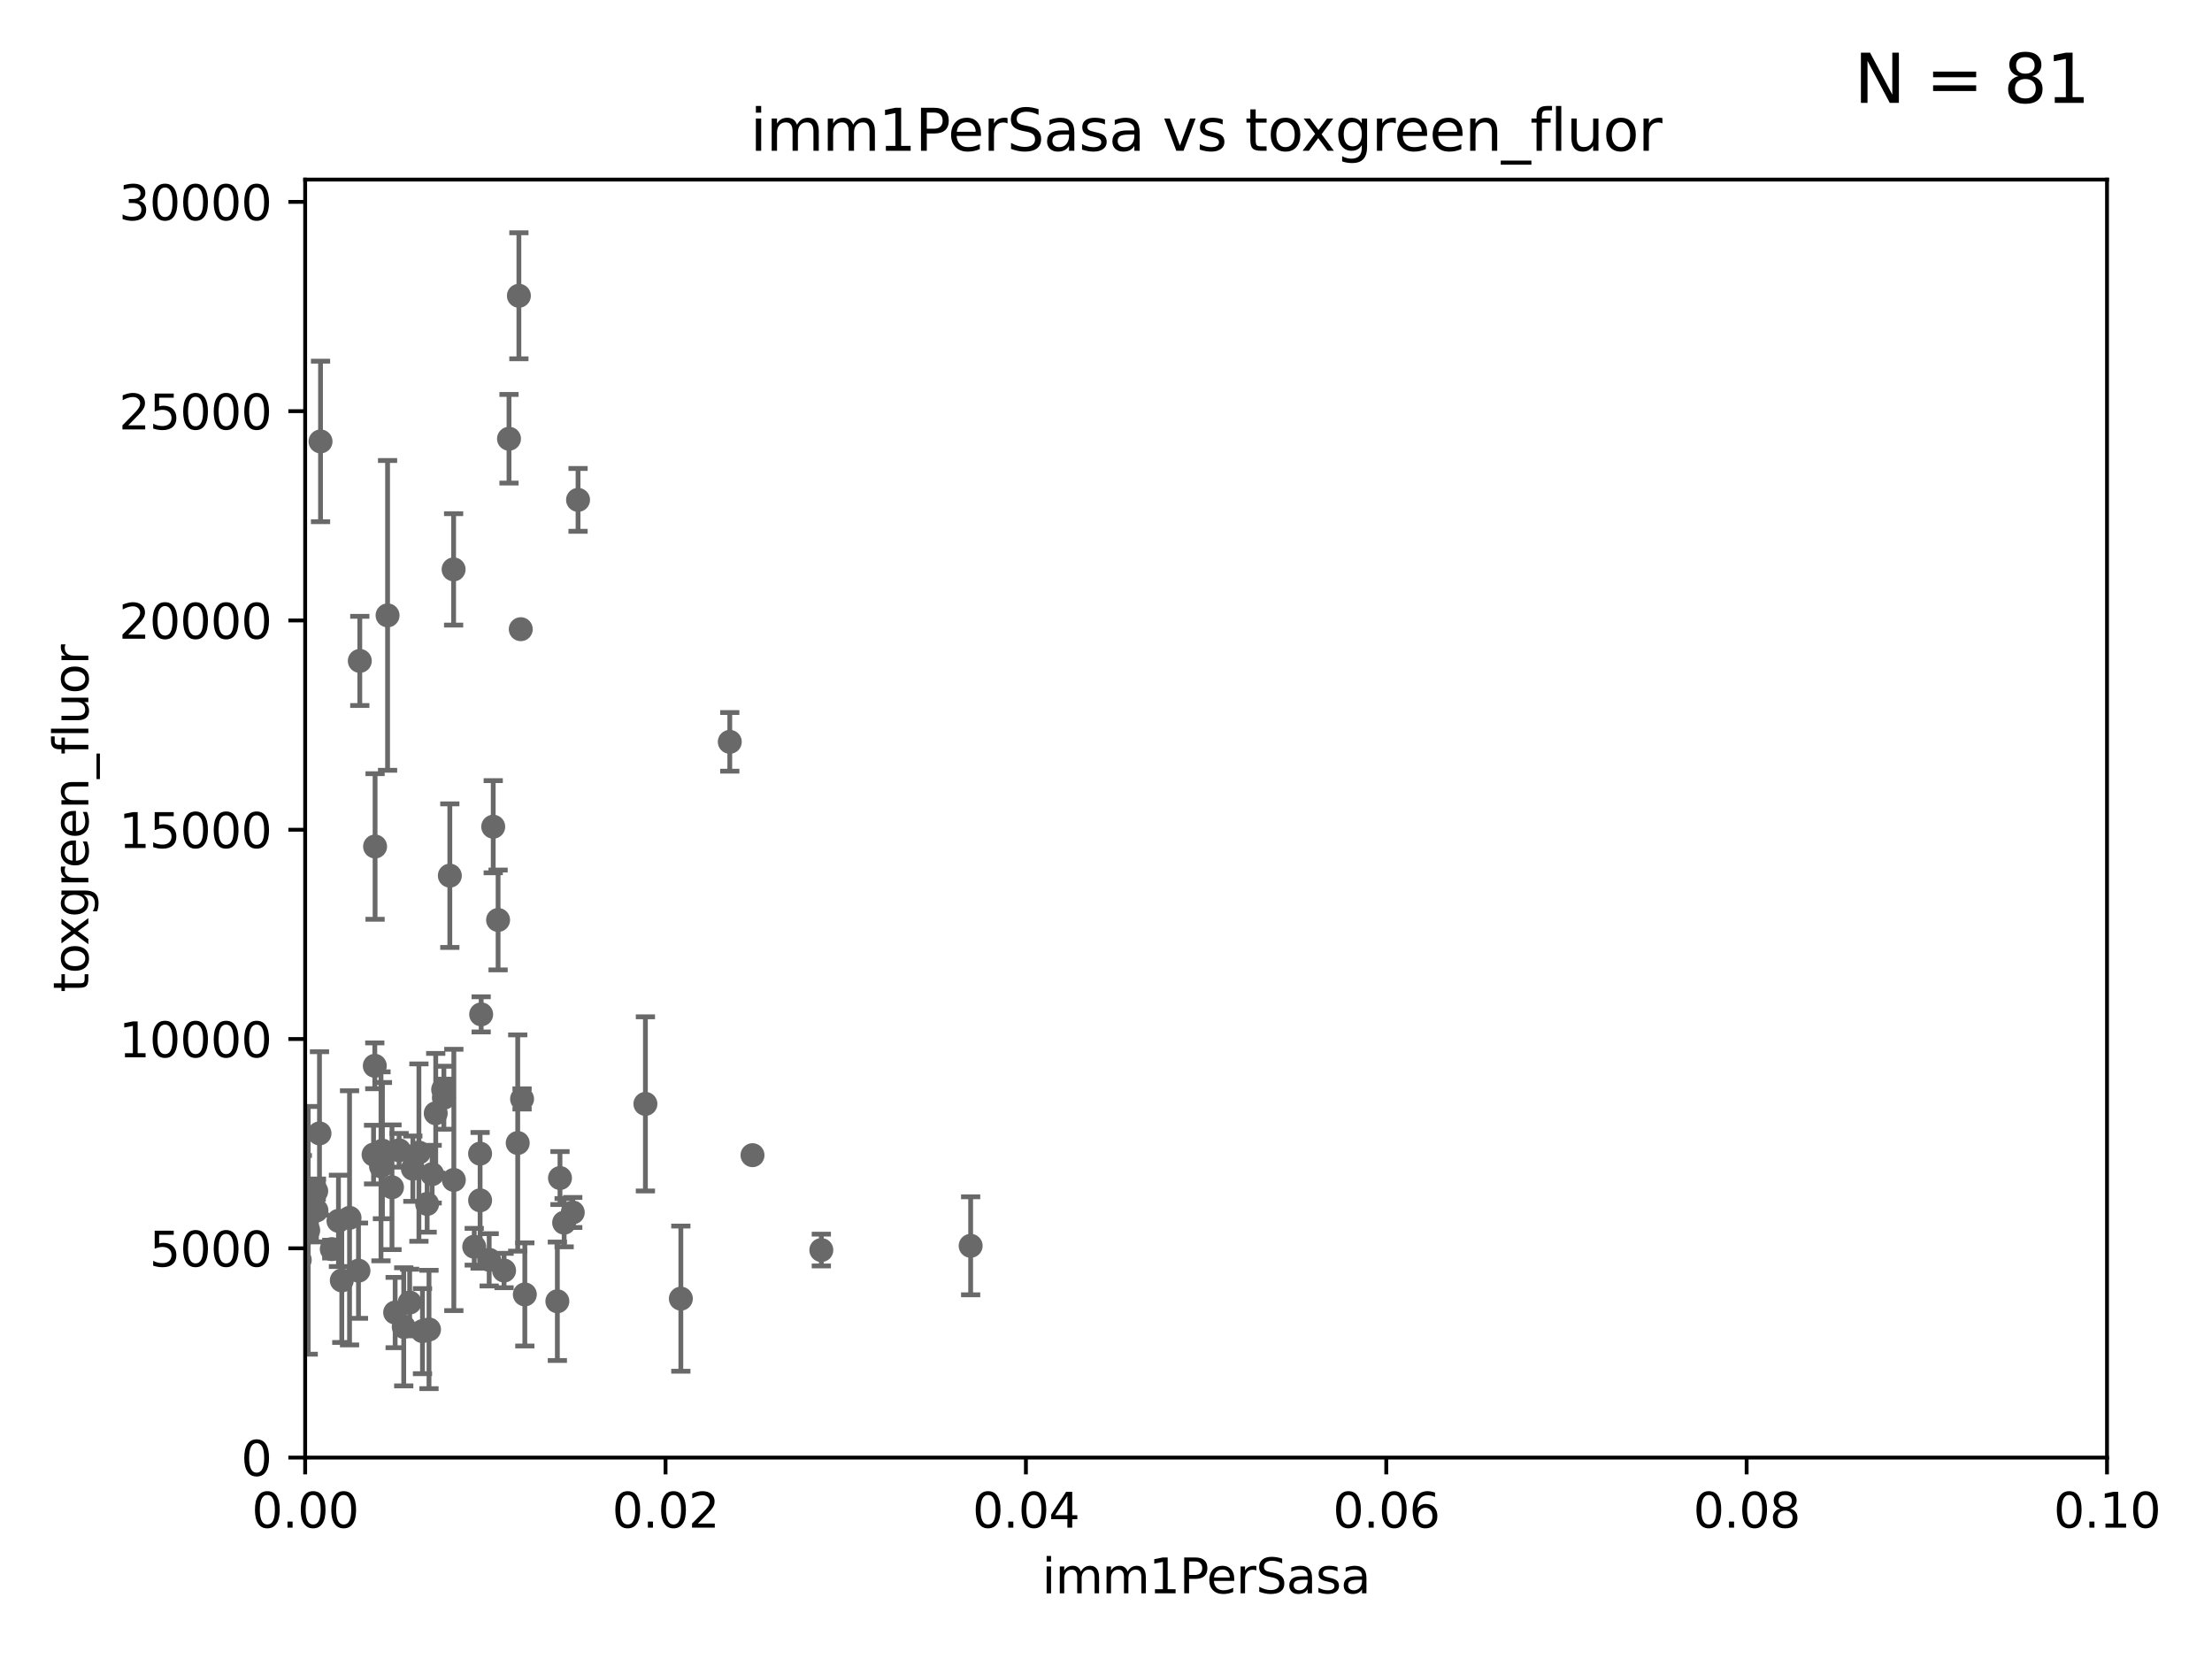 <?xml version="1.0" encoding="utf-8" standalone="no"?>
<!DOCTYPE svg PUBLIC "-//W3C//DTD SVG 1.1//EN"
  "http://www.w3.org/Graphics/SVG/1.1/DTD/svg11.dtd">
<svg xmlns:xlink="http://www.w3.org/1999/xlink" width="460.8pt" height="345.6pt" viewBox="0 0 460.8 345.6" xmlns="http://www.w3.org/2000/svg" version="1.1">
 <defs>
  <style type="text/css">*{stroke-linejoin: round; stroke-linecap: butt}</style>
 </defs>
 <g id="figure_1">
  <g id="patch_1">
   <path d="M 0 345.6 
L 460.8 345.6 
L 460.8 0 
L 0 0 
z
" style="fill: #ffffff"/>
  </g>
  <g id="axes_1">
   <g id="patch_2">
    <path d="M 63.571 303.64 
L 438.93 303.64 
L 438.93 37.411 
L 63.571 37.411 
z
" style="fill: #ffffff"/>
   </g>
   <g id="PathCollection_1">
    <defs>
     <path id="m7f91c6f861" d="M 0 1.118 
C 0.297 1.118 0.581 1 0.791 0.791 
C 1 0.581 1.118 0.297 1.118 0 
C 1.118 -0.297 1 -0.581 0.791 -0.791 
C 0.581 -1 0.297 -1.118 0 -1.118 
C -0.297 -1.118 -0.581 -1 -0.791 -0.791 
C -1 -0.581 -1.118 -0.297 -1.118 0 
C -1.118 0.297 -1 0.581 -0.791 0.791 
C -0.581 1 -0.297 1.118 0 1.118 
z
" style="stroke: #696969"/>
    </defs>
    <g clip-path="url(#p9f675275be)">
     <use xlink:href="#m7f91c6f861" x="-1" y="192.72" style="fill: #696969; stroke: #696969"/>
     <use xlink:href="#m7f91c6f861" x="108.485" y="131.072" style="fill: #696969; stroke: #696969"/>
     <use xlink:href="#m7f91c6f861" x="141.833" y="270.532" style="fill: #696969; stroke: #696969"/>
     <use xlink:href="#m7f91c6f861" x="92.469" y="228.676" style="fill: #696969; stroke: #696969"/>
     <use xlink:href="#m7f91c6f861" x="45.73" y="226.03" style="fill: #696969; stroke: #696969"/>
     <use xlink:href="#m7f91c6f861" x="109.332" y="269.654" style="fill: #696969; stroke: #696969"/>
     <use xlink:href="#m7f91c6f861" x="65.92" y="252.159" style="fill: #696969; stroke: #696969"/>
     <use xlink:href="#m7f91c6f861" x="78.076" y="222.03" style="fill: #696969; stroke: #696969"/>
     <use xlink:href="#m7f91c6f861" x="77.82" y="240.521" style="fill: #696969; stroke: #696969"/>
     <use xlink:href="#m7f91c6f861" x="74.679" y="264.702" style="fill: #696969; stroke: #696969"/>
     <use xlink:href="#m7f91c6f861" x="-1" y="265.398" style="fill: #696969; stroke: #696969"/>
     <use xlink:href="#m7f91c6f861" x="-1" y="265.698" style="fill: #696969; stroke: #696969"/>
     <use xlink:href="#m7f91c6f861" x="71.203" y="266.736" style="fill: #696969; stroke: #696969"/>
     <use xlink:href="#m7f91c6f861" x="-1" y="250.923" style="fill: #696969; stroke: #696969"/>
     <use xlink:href="#m7f91c6f861" x="-1" y="250.137" style="fill: #696969; stroke: #696969"/>
     <use xlink:href="#m7f91c6f861" x="37.725" y="249.733" style="fill: #696969; stroke: #696969"/>
     <use xlink:href="#m7f91c6f861" x="23.828" y="208.501" style="fill: #696969; stroke: #696969"/>
     <use xlink:href="#m7f91c6f861" x="80.738" y="128.196" style="fill: #696969; stroke: #696969"/>
     <use xlink:href="#m7f91c6f861" x="156.761" y="240.644" style="fill: #696969; stroke: #696969"/>
     <use xlink:href="#m7f91c6f861" x="1.664" y="256.275" style="fill: #696969; stroke: #696969"/>
     <use xlink:href="#m7f91c6f861" x="103.761" y="191.647" style="fill: #696969; stroke: #696969"/>
     <use xlink:href="#m7f91c6f861" x="90.772" y="231.912" style="fill: #696969; stroke: #696969"/>
     <use xlink:href="#m7f91c6f861" x="62.439" y="262.456" style="fill: #696969; stroke: #696969"/>
     <use xlink:href="#m7f91c6f861" x="74.952" y="137.682" style="fill: #696969; stroke: #696969"/>
     <use xlink:href="#m7f91c6f861" x="100.015" y="250.052" style="fill: #696969; stroke: #696969"/>
     <use xlink:href="#m7f91c6f861" x="108.095" y="61.614" style="fill: #696969; stroke: #696969"/>
     <use xlink:href="#m7f91c6f861" x="98.792" y="259.716" style="fill: #696969; stroke: #696969"/>
     <use xlink:href="#m7f91c6f861" x="11.634" y="249.972" style="fill: #696969; stroke: #696969"/>
     <use xlink:href="#m7f91c6f861" x="90.023" y="244.6" style="fill: #696969; stroke: #696969"/>
     <use xlink:href="#m7f91c6f861" x="117.522" y="254.705" style="fill: #696969; stroke: #696969"/>
     <use xlink:href="#m7f91c6f861" x="100.01" y="240.325" style="fill: #696969; stroke: #696969"/>
     <use xlink:href="#m7f91c6f861" x="120.418" y="104.133" style="fill: #696969; stroke: #696969"/>
     <use xlink:href="#m7f91c6f861" x="84.106" y="276.4" style="fill: #696969; stroke: #696969"/>
     <use xlink:href="#m7f91c6f861" x="66.556" y="236.109" style="fill: #696969; stroke: #696969"/>
     <use xlink:href="#m7f91c6f861" x="47.193" y="145.041" style="fill: #696969; stroke: #696969"/>
     <use xlink:href="#m7f91c6f861" x="108.757" y="228.926" style="fill: #696969; stroke: #696969"/>
     <use xlink:href="#m7f91c6f861" x="152.027" y="154.539" style="fill: #696969; stroke: #696969"/>
     <use xlink:href="#m7f91c6f861" x="65.875" y="248.131" style="fill: #696969; stroke: #696969"/>
     <use xlink:href="#m7f91c6f861" x="94.542" y="245.803" style="fill: #696969; stroke: #696969"/>
     <use xlink:href="#m7f91c6f861" x="102.747" y="172.218" style="fill: #696969; stroke: #696969"/>
     <use xlink:href="#m7f91c6f861" x="56.142" y="251.464" style="fill: #696969; stroke: #696969"/>
     <use xlink:href="#m7f91c6f861" x="47.36" y="142.898" style="fill: #696969; stroke: #696969"/>
     <use xlink:href="#m7f91c6f861" x="61.826" y="237.081" style="fill: #696969; stroke: #696969"/>
     <use xlink:href="#m7f91c6f861" x="70.507" y="254.328" style="fill: #696969; stroke: #696969"/>
     <use xlink:href="#m7f91c6f861" x="66.773" y="91.959" style="fill: #696969; stroke: #696969"/>
     <use xlink:href="#m7f91c6f861" x="101.907" y="262.442" style="fill: #696969; stroke: #696969"/>
     <use xlink:href="#m7f91c6f861" x="106.035" y="91.401" style="fill: #696969; stroke: #696969"/>
     <use xlink:href="#m7f91c6f861" x="-1" y="203.807" style="fill: #696969; stroke: #696969"/>
     <use xlink:href="#m7f91c6f861" x="-1" y="209.78" style="fill: #696969; stroke: #696969"/>
     <use xlink:href="#m7f91c6f861" x="32.334" y="179.021" style="fill: #696969; stroke: #696969"/>
     <use xlink:href="#m7f91c6f861" x="36.19" y="262.298" style="fill: #696969; stroke: #696969"/>
     <use xlink:href="#m7f91c6f861" x="94.496" y="118.613" style="fill: #696969; stroke: #696969"/>
     <use xlink:href="#m7f91c6f861" x="171.097" y="260.408" style="fill: #696969; stroke: #696969"/>
     <use xlink:href="#m7f91c6f861" x="82.317" y="273.425" style="fill: #696969; stroke: #696969"/>
     <use xlink:href="#m7f91c6f861" x="81.66" y="247.328" style="fill: #696969; stroke: #696969"/>
     <use xlink:href="#m7f91c6f861" x="107.851" y="238.109" style="fill: #696969; stroke: #696969"/>
     <use xlink:href="#m7f91c6f861" x="85.34" y="271.342" style="fill: #696969; stroke: #696969"/>
     <use xlink:href="#m7f91c6f861" x="88.984" y="250.798" style="fill: #696969; stroke: #696969"/>
     <use xlink:href="#m7f91c6f861" x="116.109" y="271.08" style="fill: #696969; stroke: #696969"/>
     <use xlink:href="#m7f91c6f861" x="83.142" y="239.627" style="fill: #696969; stroke: #696969"/>
     <use xlink:href="#m7f91c6f861" x="105.008" y="264.676" style="fill: #696969; stroke: #696969"/>
     <use xlink:href="#m7f91c6f861" x="119.315" y="252.58" style="fill: #696969; stroke: #696969"/>
     <use xlink:href="#m7f91c6f861" x="116.656" y="245.41" style="fill: #696969; stroke: #696969"/>
     <use xlink:href="#m7f91c6f861" x="-1" y="244.847" style="fill: #696969; stroke: #696969"/>
     <use xlink:href="#m7f91c6f861" x="-1" y="245.572" style="fill: #696969; stroke: #696969"/>
     <use xlink:href="#m7f91c6f861" x="202.203" y="259.526" style="fill: #696969; stroke: #696969"/>
     <use xlink:href="#m7f91c6f861" x="-1" y="246.219" style="fill: #696969; stroke: #696969"/>
     <use xlink:href="#m7f91c6f861" x="-1" y="244.213" style="fill: #696969; stroke: #696969"/>
     <use xlink:href="#m7f91c6f861" x="79.367" y="242.966" style="fill: #696969; stroke: #696969"/>
     <use xlink:href="#m7f91c6f861" x="134.45" y="229.961" style="fill: #696969; stroke: #696969"/>
     <use xlink:href="#m7f91c6f861" x="7.627" y="268.638" style="fill: #696969; stroke: #696969"/>
     <use xlink:href="#m7f91c6f861" x="79.669" y="239.696" style="fill: #696969; stroke: #696969"/>
     <use xlink:href="#m7f91c6f861" x="92.316" y="226.973" style="fill: #696969; stroke: #696969"/>
     <use xlink:href="#m7f91c6f861" x="86.003" y="243.461" style="fill: #696969; stroke: #696969"/>
     <use xlink:href="#m7f91c6f861" x="78.136" y="176.343" style="fill: #696969; stroke: #696969"/>
     <use xlink:href="#m7f91c6f861" x="89.369" y="276.953" style="fill: #696969; stroke: #696969"/>
     <use xlink:href="#m7f91c6f861" x="27.76" y="262.547" style="fill: #696969; stroke: #696969"/>
     <use xlink:href="#m7f91c6f861" x="69.116" y="260.213" style="fill: #696969; stroke: #696969"/>
     <use xlink:href="#m7f91c6f861" x="88.01" y="277.301" style="fill: #696969; stroke: #696969"/>
     <use xlink:href="#m7f91c6f861" x="55.434" y="254.099" style="fill: #696969; stroke: #696969"/>
     <use xlink:href="#m7f91c6f861" x="93.707" y="182.415" style="fill: #696969; stroke: #696969"/>
     <use xlink:href="#m7f91c6f861" x="100.236" y="211.31" style="fill: #696969; stroke: #696969"/>
     <use xlink:href="#m7f91c6f861" x="64.206" y="256.301" style="fill: #696969; stroke: #696969"/>
     <use xlink:href="#m7f91c6f861" x="87.269" y="240.105" style="fill: #696969; stroke: #696969"/>
     <use xlink:href="#m7f91c6f861" x="72.817" y="253.699" style="fill: #696969; stroke: #696969"/>
     <use xlink:href="#m7f91c6f861" x="62.98" y="249.694" style="fill: #696969; stroke: #696969"/>
    </g>
   </g>
   <g id="matplotlib.axis_1">
    <g id="xtick_1">
     <g id="line2d_1">
      <defs>
       <path id="m7eb3bc2fd7" d="M 0 0 
L 0 3.5 
" style="stroke: #000000; stroke-width: 0.8"/>
      </defs>
      <g>
       <use xlink:href="#m7eb3bc2fd7" x="63.571" y="303.64" style="stroke: #000000; stroke-width: 0.8"/>
      </g>
     </g>
     <g id="text_1">
      <!-- 0.00 -->
      <g transform="translate(52.438 318.238)scale(0.1 -0.1)">
       <defs>
        <path id="DejaVuSans-30" d="M 2034 4250 
Q 1547 4250 1301 3770 
Q 1056 3291 1056 2328 
Q 1056 1369 1301 889 
Q 1547 409 2034 409 
Q 2525 409 2770 889 
Q 3016 1369 3016 2328 
Q 3016 3291 2770 3770 
Q 2525 4250 2034 4250 
z
M 2034 4750 
Q 2819 4750 3233 4129 
Q 3647 3509 3647 2328 
Q 3647 1150 3233 529 
Q 2819 -91 2034 -91 
Q 1250 -91 836 529 
Q 422 1150 422 2328 
Q 422 3509 836 4129 
Q 1250 4750 2034 4750 
z
" transform="scale(0.016)"/>
        <path id="DejaVuSans-2e" d="M 684 794 
L 1344 794 
L 1344 0 
L 684 0 
L 684 794 
z
" transform="scale(0.016)"/>
       </defs>
       <use xlink:href="#DejaVuSans-30"/>
       <use xlink:href="#DejaVuSans-2e" x="63.623"/>
       <use xlink:href="#DejaVuSans-30" x="95.41"/>
       <use xlink:href="#DejaVuSans-30" x="159.033"/>
      </g>
     </g>
    </g>
    <g id="xtick_2">
     <g id="line2d_2">
      <g>
       <use xlink:href="#m7eb3bc2fd7" x="138.643" y="303.64" style="stroke: #000000; stroke-width: 0.8"/>
      </g>
     </g>
     <g id="text_2">
      <!-- 0.02 -->
      <g transform="translate(127.51 318.238)scale(0.1 -0.1)">
       <defs>
        <path id="DejaVuSans-32" d="M 1228 531 
L 3431 531 
L 3431 0 
L 469 0 
L 469 531 
Q 828 903 1448 1529 
Q 2069 2156 2228 2338 
Q 2531 2678 2651 2914 
Q 2772 3150 2772 3378 
Q 2772 3750 2511 3984 
Q 2250 4219 1831 4219 
Q 1534 4219 1204 4116 
Q 875 4013 500 3803 
L 500 4441 
Q 881 4594 1212 4672 
Q 1544 4750 1819 4750 
Q 2544 4750 2975 4387 
Q 3406 4025 3406 3419 
Q 3406 3131 3298 2873 
Q 3191 2616 2906 2266 
Q 2828 2175 2409 1742 
Q 1991 1309 1228 531 
z
" transform="scale(0.016)"/>
       </defs>
       <use xlink:href="#DejaVuSans-30"/>
       <use xlink:href="#DejaVuSans-2e" x="63.623"/>
       <use xlink:href="#DejaVuSans-30" x="95.41"/>
       <use xlink:href="#DejaVuSans-32" x="159.033"/>
      </g>
     </g>
    </g>
    <g id="xtick_3">
     <g id="line2d_3">
      <g>
       <use xlink:href="#m7eb3bc2fd7" x="213.715" y="303.64" style="stroke: #000000; stroke-width: 0.8"/>
      </g>
     </g>
     <g id="text_3">
      <!-- 0.04 -->
      <g transform="translate(202.582 318.238)scale(0.1 -0.1)">
       <defs>
        <path id="DejaVuSans-34" d="M 2419 4116 
L 825 1625 
L 2419 1625 
L 2419 4116 
z
M 2253 4666 
L 3047 4666 
L 3047 1625 
L 3713 1625 
L 3713 1100 
L 3047 1100 
L 3047 0 
L 2419 0 
L 2419 1100 
L 313 1100 
L 313 1709 
L 2253 4666 
z
" transform="scale(0.016)"/>
       </defs>
       <use xlink:href="#DejaVuSans-30"/>
       <use xlink:href="#DejaVuSans-2e" x="63.623"/>
       <use xlink:href="#DejaVuSans-30" x="95.41"/>
       <use xlink:href="#DejaVuSans-34" x="159.033"/>
      </g>
     </g>
    </g>
    <g id="xtick_4">
     <g id="line2d_4">
      <g>
       <use xlink:href="#m7eb3bc2fd7" x="288.786" y="303.64" style="stroke: #000000; stroke-width: 0.8"/>
      </g>
     </g>
     <g id="text_4">
      <!-- 0.06 -->
      <g transform="translate(277.654 318.238)scale(0.1 -0.1)">
       <defs>
        <path id="DejaVuSans-36" d="M 2113 2584 
Q 1688 2584 1439 2293 
Q 1191 2003 1191 1497 
Q 1191 994 1439 701 
Q 1688 409 2113 409 
Q 2538 409 2786 701 
Q 3034 994 3034 1497 
Q 3034 2003 2786 2293 
Q 2538 2584 2113 2584 
z
M 3366 4563 
L 3366 3988 
Q 3128 4100 2886 4159 
Q 2644 4219 2406 4219 
Q 1781 4219 1451 3797 
Q 1122 3375 1075 2522 
Q 1259 2794 1537 2939 
Q 1816 3084 2150 3084 
Q 2853 3084 3261 2657 
Q 3669 2231 3669 1497 
Q 3669 778 3244 343 
Q 2819 -91 2113 -91 
Q 1303 -91 875 529 
Q 447 1150 447 2328 
Q 447 3434 972 4092 
Q 1497 4750 2381 4750 
Q 2619 4750 2861 4703 
Q 3103 4656 3366 4563 
z
" transform="scale(0.016)"/>
       </defs>
       <use xlink:href="#DejaVuSans-30"/>
       <use xlink:href="#DejaVuSans-2e" x="63.623"/>
       <use xlink:href="#DejaVuSans-30" x="95.41"/>
       <use xlink:href="#DejaVuSans-36" x="159.033"/>
      </g>
     </g>
    </g>
    <g id="xtick_5">
     <g id="line2d_5">
      <g>
       <use xlink:href="#m7eb3bc2fd7" x="363.858" y="303.64" style="stroke: #000000; stroke-width: 0.8"/>
      </g>
     </g>
     <g id="text_5">
      <!-- 0.08 -->
      <g transform="translate(352.725 318.238)scale(0.1 -0.1)">
       <defs>
        <path id="DejaVuSans-38" d="M 2034 2216 
Q 1584 2216 1326 1975 
Q 1069 1734 1069 1313 
Q 1069 891 1326 650 
Q 1584 409 2034 409 
Q 2484 409 2743 651 
Q 3003 894 3003 1313 
Q 3003 1734 2745 1975 
Q 2488 2216 2034 2216 
z
M 1403 2484 
Q 997 2584 770 2862 
Q 544 3141 544 3541 
Q 544 4100 942 4425 
Q 1341 4750 2034 4750 
Q 2731 4750 3128 4425 
Q 3525 4100 3525 3541 
Q 3525 3141 3298 2862 
Q 3072 2584 2669 2484 
Q 3125 2378 3379 2068 
Q 3634 1759 3634 1313 
Q 3634 634 3220 271 
Q 2806 -91 2034 -91 
Q 1263 -91 848 271 
Q 434 634 434 1313 
Q 434 1759 690 2068 
Q 947 2378 1403 2484 
z
M 1172 3481 
Q 1172 3119 1398 2916 
Q 1625 2713 2034 2713 
Q 2441 2713 2670 2916 
Q 2900 3119 2900 3481 
Q 2900 3844 2670 4047 
Q 2441 4250 2034 4250 
Q 1625 4250 1398 4047 
Q 1172 3844 1172 3481 
z
" transform="scale(0.016)"/>
       </defs>
       <use xlink:href="#DejaVuSans-30"/>
       <use xlink:href="#DejaVuSans-2e" x="63.623"/>
       <use xlink:href="#DejaVuSans-30" x="95.41"/>
       <use xlink:href="#DejaVuSans-38" x="159.033"/>
      </g>
     </g>
    </g>
    <g id="xtick_6">
     <g id="line2d_6">
      <g>
       <use xlink:href="#m7eb3bc2fd7" x="438.93" y="303.64" style="stroke: #000000; stroke-width: 0.8"/>
      </g>
     </g>
     <g id="text_6">
      <!-- 0.10 -->
      <g transform="translate(427.797 318.238)scale(0.1 -0.1)">
       <defs>
        <path id="DejaVuSans-31" d="M 794 531 
L 1825 531 
L 1825 4091 
L 703 3866 
L 703 4441 
L 1819 4666 
L 2450 4666 
L 2450 531 
L 3481 531 
L 3481 0 
L 794 0 
L 794 531 
z
" transform="scale(0.016)"/>
       </defs>
       <use xlink:href="#DejaVuSans-30"/>
       <use xlink:href="#DejaVuSans-2e" x="63.623"/>
       <use xlink:href="#DejaVuSans-31" x="95.41"/>
       <use xlink:href="#DejaVuSans-30" x="159.033"/>
      </g>
     </g>
    </g>
    <g id="text_7">
     <!-- imm1PerSasa -->
     <g transform="translate(217.067 331.917)scale(0.1 -0.1)">
      <defs>
       <path id="DejaVuSans-69" d="M 603 3500 
L 1178 3500 
L 1178 0 
L 603 0 
L 603 3500 
z
M 603 4863 
L 1178 4863 
L 1178 4134 
L 603 4134 
L 603 4863 
z
" transform="scale(0.016)"/>
       <path id="DejaVuSans-6d" d="M 3328 2828 
Q 3544 3216 3844 3400 
Q 4144 3584 4550 3584 
Q 5097 3584 5394 3201 
Q 5691 2819 5691 2113 
L 5691 0 
L 5113 0 
L 5113 2094 
Q 5113 2597 4934 2840 
Q 4756 3084 4391 3084 
Q 3944 3084 3684 2787 
Q 3425 2491 3425 1978 
L 3425 0 
L 2847 0 
L 2847 2094 
Q 2847 2600 2669 2842 
Q 2491 3084 2119 3084 
Q 1678 3084 1418 2786 
Q 1159 2488 1159 1978 
L 1159 0 
L 581 0 
L 581 3500 
L 1159 3500 
L 1159 2956 
Q 1356 3278 1631 3431 
Q 1906 3584 2284 3584 
Q 2666 3584 2933 3390 
Q 3200 3197 3328 2828 
z
" transform="scale(0.016)"/>
       <path id="DejaVuSans-50" d="M 1259 4147 
L 1259 2394 
L 2053 2394 
Q 2494 2394 2734 2622 
Q 2975 2850 2975 3272 
Q 2975 3691 2734 3919 
Q 2494 4147 2053 4147 
L 1259 4147 
z
M 628 4666 
L 2053 4666 
Q 2838 4666 3239 4311 
Q 3641 3956 3641 3272 
Q 3641 2581 3239 2228 
Q 2838 1875 2053 1875 
L 1259 1875 
L 1259 0 
L 628 0 
L 628 4666 
z
" transform="scale(0.016)"/>
       <path id="DejaVuSans-65" d="M 3597 1894 
L 3597 1613 
L 953 1613 
Q 991 1019 1311 708 
Q 1631 397 2203 397 
Q 2534 397 2845 478 
Q 3156 559 3463 722 
L 3463 178 
Q 3153 47 2828 -22 
Q 2503 -91 2169 -91 
Q 1331 -91 842 396 
Q 353 884 353 1716 
Q 353 2575 817 3079 
Q 1281 3584 2069 3584 
Q 2775 3584 3186 3129 
Q 3597 2675 3597 1894 
z
M 3022 2063 
Q 3016 2534 2758 2815 
Q 2500 3097 2075 3097 
Q 1594 3097 1305 2825 
Q 1016 2553 972 2059 
L 3022 2063 
z
" transform="scale(0.016)"/>
       <path id="DejaVuSans-72" d="M 2631 2963 
Q 2534 3019 2420 3045 
Q 2306 3072 2169 3072 
Q 1681 3072 1420 2755 
Q 1159 2438 1159 1844 
L 1159 0 
L 581 0 
L 581 3500 
L 1159 3500 
L 1159 2956 
Q 1341 3275 1631 3429 
Q 1922 3584 2338 3584 
Q 2397 3584 2469 3576 
Q 2541 3569 2628 3553 
L 2631 2963 
z
" transform="scale(0.016)"/>
       <path id="DejaVuSans-53" d="M 3425 4513 
L 3425 3897 
Q 3066 4069 2747 4153 
Q 2428 4238 2131 4238 
Q 1616 4238 1336 4038 
Q 1056 3838 1056 3469 
Q 1056 3159 1242 3001 
Q 1428 2844 1947 2747 
L 2328 2669 
Q 3034 2534 3370 2195 
Q 3706 1856 3706 1288 
Q 3706 609 3251 259 
Q 2797 -91 1919 -91 
Q 1588 -91 1214 -16 
Q 841 59 441 206 
L 441 856 
Q 825 641 1194 531 
Q 1563 422 1919 422 
Q 2459 422 2753 634 
Q 3047 847 3047 1241 
Q 3047 1584 2836 1778 
Q 2625 1972 2144 2069 
L 1759 2144 
Q 1053 2284 737 2584 
Q 422 2884 422 3419 
Q 422 4038 858 4394 
Q 1294 4750 2059 4750 
Q 2388 4750 2728 4690 
Q 3069 4631 3425 4513 
z
" transform="scale(0.016)"/>
       <path id="DejaVuSans-61" d="M 2194 1759 
Q 1497 1759 1228 1600 
Q 959 1441 959 1056 
Q 959 750 1161 570 
Q 1363 391 1709 391 
Q 2188 391 2477 730 
Q 2766 1069 2766 1631 
L 2766 1759 
L 2194 1759 
z
M 3341 1997 
L 3341 0 
L 2766 0 
L 2766 531 
Q 2569 213 2275 61 
Q 1981 -91 1556 -91 
Q 1019 -91 701 211 
Q 384 513 384 1019 
Q 384 1609 779 1909 
Q 1175 2209 1959 2209 
L 2766 2209 
L 2766 2266 
Q 2766 2663 2505 2880 
Q 2244 3097 1772 3097 
Q 1472 3097 1187 3025 
Q 903 2953 641 2809 
L 641 3341 
Q 956 3463 1253 3523 
Q 1550 3584 1831 3584 
Q 2591 3584 2966 3190 
Q 3341 2797 3341 1997 
z
" transform="scale(0.016)"/>
       <path id="DejaVuSans-73" d="M 2834 3397 
L 2834 2853 
Q 2591 2978 2328 3040 
Q 2066 3103 1784 3103 
Q 1356 3103 1142 2972 
Q 928 2841 928 2578 
Q 928 2378 1081 2264 
Q 1234 2150 1697 2047 
L 1894 2003 
Q 2506 1872 2764 1633 
Q 3022 1394 3022 966 
Q 3022 478 2636 193 
Q 2250 -91 1575 -91 
Q 1294 -91 989 -36 
Q 684 19 347 128 
L 347 722 
Q 666 556 975 473 
Q 1284 391 1588 391 
Q 1994 391 2212 530 
Q 2431 669 2431 922 
Q 2431 1156 2273 1281 
Q 2116 1406 1581 1522 
L 1381 1569 
Q 847 1681 609 1914 
Q 372 2147 372 2553 
Q 372 3047 722 3315 
Q 1072 3584 1716 3584 
Q 2034 3584 2315 3537 
Q 2597 3491 2834 3397 
z
" transform="scale(0.016)"/>
      </defs>
      <use xlink:href="#DejaVuSans-69"/>
      <use xlink:href="#DejaVuSans-6d" x="27.783"/>
      <use xlink:href="#DejaVuSans-6d" x="125.195"/>
      <use xlink:href="#DejaVuSans-31" x="222.607"/>
      <use xlink:href="#DejaVuSans-50" x="286.23"/>
      <use xlink:href="#DejaVuSans-65" x="342.908"/>
      <use xlink:href="#DejaVuSans-72" x="404.432"/>
      <use xlink:href="#DejaVuSans-53" x="445.545"/>
      <use xlink:href="#DejaVuSans-61" x="509.021"/>
      <use xlink:href="#DejaVuSans-73" x="570.301"/>
      <use xlink:href="#DejaVuSans-61" x="622.4"/>
     </g>
    </g>
   </g>
   <g id="matplotlib.axis_2">
    <g id="ytick_1">
     <g id="line2d_7">
      <defs>
       <path id="m8402322040" d="M 0 0 
L -3.5 0 
" style="stroke: #000000; stroke-width: 0.8"/>
      </defs>
      <g>
       <use xlink:href="#m8402322040" x="63.571" y="303.64" style="stroke: #000000; stroke-width: 0.8"/>
      </g>
     </g>
     <g id="text_8">
      <!-- 0 -->
      <g transform="translate(50.209 307.439)scale(0.1 -0.1)">
       <use xlink:href="#DejaVuSans-30"/>
      </g>
     </g>
    </g>
    <g id="ytick_2">
     <g id="line2d_8">
      <g>
       <use xlink:href="#m8402322040" x="63.571" y="260.043" style="stroke: #000000; stroke-width: 0.8"/>
      </g>
     </g>
     <g id="text_9">
      <!-- 5000 -->
      <g transform="translate(31.121 263.843)scale(0.1 -0.1)">
       <defs>
        <path id="DejaVuSans-35" d="M 691 4666 
L 3169 4666 
L 3169 4134 
L 1269 4134 
L 1269 2991 
Q 1406 3038 1543 3061 
Q 1681 3084 1819 3084 
Q 2600 3084 3056 2656 
Q 3513 2228 3513 1497 
Q 3513 744 3044 326 
Q 2575 -91 1722 -91 
Q 1428 -91 1123 -41 
Q 819 9 494 109 
L 494 744 
Q 775 591 1075 516 
Q 1375 441 1709 441 
Q 2250 441 2565 725 
Q 2881 1009 2881 1497 
Q 2881 1984 2565 2268 
Q 2250 2553 1709 2553 
Q 1456 2553 1204 2497 
Q 953 2441 691 2322 
L 691 4666 
z
" transform="scale(0.016)"/>
       </defs>
       <use xlink:href="#DejaVuSans-35"/>
       <use xlink:href="#DejaVuSans-30" x="63.623"/>
       <use xlink:href="#DejaVuSans-30" x="127.246"/>
       <use xlink:href="#DejaVuSans-30" x="190.869"/>
      </g>
     </g>
    </g>
    <g id="ytick_3">
     <g id="line2d_9">
      <g>
       <use xlink:href="#m8402322040" x="63.571" y="216.447" style="stroke: #000000; stroke-width: 0.8"/>
      </g>
     </g>
     <g id="text_10">
      <!-- 10000 -->
      <g transform="translate(24.759 220.246)scale(0.1 -0.1)">
       <use xlink:href="#DejaVuSans-31"/>
       <use xlink:href="#DejaVuSans-30" x="63.623"/>
       <use xlink:href="#DejaVuSans-30" x="127.246"/>
       <use xlink:href="#DejaVuSans-30" x="190.869"/>
       <use xlink:href="#DejaVuSans-30" x="254.492"/>
      </g>
     </g>
    </g>
    <g id="ytick_4">
     <g id="line2d_10">
      <g>
       <use xlink:href="#m8402322040" x="63.571" y="172.85" style="stroke: #000000; stroke-width: 0.8"/>
      </g>
     </g>
     <g id="text_11">
      <!-- 15000 -->
      <g transform="translate(24.759 176.649)scale(0.1 -0.1)">
       <use xlink:href="#DejaVuSans-31"/>
       <use xlink:href="#DejaVuSans-35" x="63.623"/>
       <use xlink:href="#DejaVuSans-30" x="127.246"/>
       <use xlink:href="#DejaVuSans-30" x="190.869"/>
       <use xlink:href="#DejaVuSans-30" x="254.492"/>
      </g>
     </g>
    </g>
    <g id="ytick_5">
     <g id="line2d_11">
      <g>
       <use xlink:href="#m8402322040" x="63.571" y="129.254" style="stroke: #000000; stroke-width: 0.8"/>
      </g>
     </g>
     <g id="text_12">
      <!-- 20000 -->
      <g transform="translate(24.759 133.053)scale(0.1 -0.1)">
       <use xlink:href="#DejaVuSans-32"/>
       <use xlink:href="#DejaVuSans-30" x="63.623"/>
       <use xlink:href="#DejaVuSans-30" x="127.246"/>
       <use xlink:href="#DejaVuSans-30" x="190.869"/>
       <use xlink:href="#DejaVuSans-30" x="254.492"/>
      </g>
     </g>
    </g>
    <g id="ytick_6">
     <g id="line2d_12">
      <g>
       <use xlink:href="#m8402322040" x="63.571" y="85.657" style="stroke: #000000; stroke-width: 0.8"/>
      </g>
     </g>
     <g id="text_13">
      <!-- 25000 -->
      <g transform="translate(24.759 89.456)scale(0.1 -0.1)">
       <use xlink:href="#DejaVuSans-32"/>
       <use xlink:href="#DejaVuSans-35" x="63.623"/>
       <use xlink:href="#DejaVuSans-30" x="127.246"/>
       <use xlink:href="#DejaVuSans-30" x="190.869"/>
       <use xlink:href="#DejaVuSans-30" x="254.492"/>
      </g>
     </g>
    </g>
    <g id="ytick_7">
     <g id="line2d_13">
      <g>
       <use xlink:href="#m8402322040" x="63.571" y="42.06" style="stroke: #000000; stroke-width: 0.8"/>
      </g>
     </g>
     <g id="text_14">
      <!-- 30000 -->
      <g transform="translate(24.759 45.86)scale(0.1 -0.1)">
       <defs>
        <path id="DejaVuSans-33" d="M 2597 2516 
Q 3050 2419 3304 2112 
Q 3559 1806 3559 1356 
Q 3559 666 3084 287 
Q 2609 -91 1734 -91 
Q 1441 -91 1130 -33 
Q 819 25 488 141 
L 488 750 
Q 750 597 1062 519 
Q 1375 441 1716 441 
Q 2309 441 2620 675 
Q 2931 909 2931 1356 
Q 2931 1769 2642 2001 
Q 2353 2234 1838 2234 
L 1294 2234 
L 1294 2753 
L 1863 2753 
Q 2328 2753 2575 2939 
Q 2822 3125 2822 3475 
Q 2822 3834 2567 4026 
Q 2313 4219 1838 4219 
Q 1578 4219 1281 4162 
Q 984 4106 628 3988 
L 628 4550 
Q 988 4650 1302 4700 
Q 1616 4750 1894 4750 
Q 2613 4750 3031 4423 
Q 3450 4097 3450 3541 
Q 3450 3153 3228 2886 
Q 3006 2619 2597 2516 
z
" transform="scale(0.016)"/>
       </defs>
       <use xlink:href="#DejaVuSans-33"/>
       <use xlink:href="#DejaVuSans-30" x="63.623"/>
       <use xlink:href="#DejaVuSans-30" x="127.246"/>
       <use xlink:href="#DejaVuSans-30" x="190.869"/>
       <use xlink:href="#DejaVuSans-30" x="254.492"/>
      </g>
     </g>
    </g>
    <g id="text_15">
     <!-- toxgreen_fluor -->
     <g transform="translate(18.401 206.72)rotate(-90)scale(0.1 -0.1)">
      <defs>
       <path id="DejaVuSans-74" d="M 1172 4494 
L 1172 3500 
L 2356 3500 
L 2356 3053 
L 1172 3053 
L 1172 1153 
Q 1172 725 1289 603 
Q 1406 481 1766 481 
L 2356 481 
L 2356 0 
L 1766 0 
Q 1100 0 847 248 
Q 594 497 594 1153 
L 594 3053 
L 172 3053 
L 172 3500 
L 594 3500 
L 594 4494 
L 1172 4494 
z
" transform="scale(0.016)"/>
       <path id="DejaVuSans-6f" d="M 1959 3097 
Q 1497 3097 1228 2736 
Q 959 2375 959 1747 
Q 959 1119 1226 758 
Q 1494 397 1959 397 
Q 2419 397 2687 759 
Q 2956 1122 2956 1747 
Q 2956 2369 2687 2733 
Q 2419 3097 1959 3097 
z
M 1959 3584 
Q 2709 3584 3137 3096 
Q 3566 2609 3566 1747 
Q 3566 888 3137 398 
Q 2709 -91 1959 -91 
Q 1206 -91 779 398 
Q 353 888 353 1747 
Q 353 2609 779 3096 
Q 1206 3584 1959 3584 
z
" transform="scale(0.016)"/>
       <path id="DejaVuSans-78" d="M 3513 3500 
L 2247 1797 
L 3578 0 
L 2900 0 
L 1881 1375 
L 863 0 
L 184 0 
L 1544 1831 
L 300 3500 
L 978 3500 
L 1906 2253 
L 2834 3500 
L 3513 3500 
z
" transform="scale(0.016)"/>
       <path id="DejaVuSans-67" d="M 2906 1791 
Q 2906 2416 2648 2759 
Q 2391 3103 1925 3103 
Q 1463 3103 1205 2759 
Q 947 2416 947 1791 
Q 947 1169 1205 825 
Q 1463 481 1925 481 
Q 2391 481 2648 825 
Q 2906 1169 2906 1791 
z
M 3481 434 
Q 3481 -459 3084 -895 
Q 2688 -1331 1869 -1331 
Q 1566 -1331 1297 -1286 
Q 1028 -1241 775 -1147 
L 775 -588 
Q 1028 -725 1275 -790 
Q 1522 -856 1778 -856 
Q 2344 -856 2625 -561 
Q 2906 -266 2906 331 
L 2906 616 
Q 2728 306 2450 153 
Q 2172 0 1784 0 
Q 1141 0 747 490 
Q 353 981 353 1791 
Q 353 2603 747 3093 
Q 1141 3584 1784 3584 
Q 2172 3584 2450 3431 
Q 2728 3278 2906 2969 
L 2906 3500 
L 3481 3500 
L 3481 434 
z
" transform="scale(0.016)"/>
       <path id="DejaVuSans-6e" d="M 3513 2113 
L 3513 0 
L 2938 0 
L 2938 2094 
Q 2938 2591 2744 2837 
Q 2550 3084 2163 3084 
Q 1697 3084 1428 2787 
Q 1159 2491 1159 1978 
L 1159 0 
L 581 0 
L 581 3500 
L 1159 3500 
L 1159 2956 
Q 1366 3272 1645 3428 
Q 1925 3584 2291 3584 
Q 2894 3584 3203 3211 
Q 3513 2838 3513 2113 
z
" transform="scale(0.016)"/>
       <path id="DejaVuSans-5f" d="M 3263 -1063 
L 3263 -1509 
L -63 -1509 
L -63 -1063 
L 3263 -1063 
z
" transform="scale(0.016)"/>
       <path id="DejaVuSans-66" d="M 2375 4863 
L 2375 4384 
L 1825 4384 
Q 1516 4384 1395 4259 
Q 1275 4134 1275 3809 
L 1275 3500 
L 2222 3500 
L 2222 3053 
L 1275 3053 
L 1275 0 
L 697 0 
L 697 3053 
L 147 3053 
L 147 3500 
L 697 3500 
L 697 3744 
Q 697 4328 969 4595 
Q 1241 4863 1831 4863 
L 2375 4863 
z
" transform="scale(0.016)"/>
       <path id="DejaVuSans-6c" d="M 603 4863 
L 1178 4863 
L 1178 0 
L 603 0 
L 603 4863 
z
" transform="scale(0.016)"/>
       <path id="DejaVuSans-75" d="M 544 1381 
L 544 3500 
L 1119 3500 
L 1119 1403 
Q 1119 906 1312 657 
Q 1506 409 1894 409 
Q 2359 409 2629 706 
Q 2900 1003 2900 1516 
L 2900 3500 
L 3475 3500 
L 3475 0 
L 2900 0 
L 2900 538 
Q 2691 219 2414 64 
Q 2138 -91 1772 -91 
Q 1169 -91 856 284 
Q 544 659 544 1381 
z
M 1991 3584 
L 1991 3584 
z
" transform="scale(0.016)"/>
      </defs>
      <use xlink:href="#DejaVuSans-74"/>
      <use xlink:href="#DejaVuSans-6f" x="39.209"/>
      <use xlink:href="#DejaVuSans-78" x="97.266"/>
      <use xlink:href="#DejaVuSans-67" x="156.445"/>
      <use xlink:href="#DejaVuSans-72" x="219.922"/>
      <use xlink:href="#DejaVuSans-65" x="258.785"/>
      <use xlink:href="#DejaVuSans-65" x="320.309"/>
      <use xlink:href="#DejaVuSans-6e" x="381.832"/>
      <use xlink:href="#DejaVuSans-5f" x="445.211"/>
      <use xlink:href="#DejaVuSans-66" x="495.211"/>
      <use xlink:href="#DejaVuSans-6c" x="530.416"/>
      <use xlink:href="#DejaVuSans-75" x="558.199"/>
      <use xlink:href="#DejaVuSans-6f" x="621.578"/>
      <use xlink:href="#DejaVuSans-72" x="682.76"/>
     </g>
    </g>
   </g>
   <g id="LineCollection_1">
    <path clip-path="url(#p9f675275be)" style="fill: none; stroke: #696969"/>
    <path d="M 108.485 131.667 
L 108.485 130.476 
" clip-path="url(#p9f675275be)" style="fill: none; stroke: #696969"/>
    <path d="M 141.833 285.649 
L 141.833 255.415 
" clip-path="url(#p9f675275be)" style="fill: none; stroke: #696969"/>
    <path d="M 92.469 235.234 
L 92.469 222.117 
" clip-path="url(#p9f675275be)" style="fill: none; stroke: #696969"/>
    <path d="M 45.73 265.328 
L 45.73 186.732 
" clip-path="url(#p9f675275be)" style="fill: none; stroke: #696969"/>
    <path d="M 109.332 280.391 
L 109.332 258.917 
" clip-path="url(#p9f675275be)" style="fill: none; stroke: #696969"/>
    <path d="M 65.92 258.71 
L 65.92 245.608 
" clip-path="url(#p9f675275be)" style="fill: none; stroke: #696969"/>
    <path d="M 78.076 226.799 
L 78.076 217.261 
" clip-path="url(#p9f675275be)" style="fill: none; stroke: #696969"/>
    <path d="M 77.82 246.633 
L 77.82 234.409 
" clip-path="url(#p9f675275be)" style="fill: none; stroke: #696969"/>
    <path d="M 74.679 274.628 
L 74.679 254.777 
" clip-path="url(#p9f675275be)" style="fill: none; stroke: #696969"/>
    <path clip-path="url(#p9f675275be)" style="fill: none; stroke: #696969"/>
    <path d="M 71.203 279.652 
L 71.203 253.819 
" clip-path="url(#p9f675275be)" style="fill: none; stroke: #696969"/>
    <path clip-path="url(#p9f675275be)" style="fill: none; stroke: #696969"/>
    <path d="M 37.725 263.561 
L 37.725 235.905 
" clip-path="url(#p9f675275be)" style="fill: none; stroke: #696969"/>
    <path d="M 23.828 227.287 
L 23.828 189.715 
" clip-path="url(#p9f675275be)" style="fill: none; stroke: #696969"/>
    <path d="M 80.738 160.459 
L 80.738 95.932 
" clip-path="url(#p9f675275be)" style="fill: none; stroke: #696969"/>
    <path d="M 156.761 241.246 
L 156.761 240.043 
" clip-path="url(#p9f675275be)" style="fill: none; stroke: #696969"/>
    <path d="M 1.664 259.338 
L 1.664 253.212 
" clip-path="url(#p9f675275be)" style="fill: none; stroke: #696969"/>
    <path d="M 103.761 202.046 
L 103.761 181.247 
" clip-path="url(#p9f675275be)" style="fill: none; stroke: #696969"/>
    <path d="M 90.772 244.381 
L 90.772 219.443 
" clip-path="url(#p9f675275be)" style="fill: none; stroke: #696969"/>
    <path d="M 62.439 266.354 
L 62.439 258.558 
" clip-path="url(#p9f675275be)" style="fill: none; stroke: #696969"/>
    <path d="M 74.952 146.974 
L 74.952 128.391 
" clip-path="url(#p9f675275be)" style="fill: none; stroke: #696969"/>
    <path d="M 100.015 264.188 
L 100.015 235.916 
" clip-path="url(#p9f675275be)" style="fill: none; stroke: #696969"/>
    <path d="M 108.095 74.739 
L 108.095 48.489 
" clip-path="url(#p9f675275be)" style="fill: none; stroke: #696969"/>
    <path d="M 98.792 263.544 
L 98.792 255.889 
" clip-path="url(#p9f675275be)" style="fill: none; stroke: #696969"/>
    <path d="M 11.634 258.962 
L 11.634 240.982 
" clip-path="url(#p9f675275be)" style="fill: none; stroke: #696969"/>
    <path d="M 90.023 250.608 
L 90.023 238.592 
" clip-path="url(#p9f675275be)" style="fill: none; stroke: #696969"/>
    <path d="M 117.522 259.736 
L 117.522 249.674 
" clip-path="url(#p9f675275be)" style="fill: none; stroke: #696969"/>
    <path d="M 100.01 241.126 
L 100.01 239.524 
" clip-path="url(#p9f675275be)" style="fill: none; stroke: #696969"/>
    <path d="M 120.418 110.676 
L 120.418 97.591 
" clip-path="url(#p9f675275be)" style="fill: none; stroke: #696969"/>
    <path d="M 84.106 288.705 
L 84.106 264.096 
" clip-path="url(#p9f675275be)" style="fill: none; stroke: #696969"/>
    <path d="M 66.556 253.129 
L 66.556 219.089 
" clip-path="url(#p9f675275be)" style="fill: none; stroke: #696969"/>
    <path d="M 47.193 159.479 
L 47.193 130.604 
" clip-path="url(#p9f675275be)" style="fill: none; stroke: #696969"/>
    <path d="M 108.757 231.027 
L 108.757 226.825 
" clip-path="url(#p9f675275be)" style="fill: none; stroke: #696969"/>
    <path d="M 152.027 160.647 
L 152.027 148.431 
" clip-path="url(#p9f675275be)" style="fill: none; stroke: #696969"/>
    <path d="M 65.875 249.826 
L 65.875 246.437 
" clip-path="url(#p9f675275be)" style="fill: none; stroke: #696969"/>
    <path d="M 94.542 273.02 
L 94.542 218.585 
" clip-path="url(#p9f675275be)" style="fill: none; stroke: #696969"/>
    <path d="M 102.747 181.817 
L 102.747 162.618 
" clip-path="url(#p9f675275be)" style="fill: none; stroke: #696969"/>
    <path d="M 56.142 265.691 
L 56.142 237.236 
" clip-path="url(#p9f675275be)" style="fill: none; stroke: #696969"/>
    <path d="M 47.36 168.162 
L 47.36 117.633 
" clip-path="url(#p9f675275be)" style="fill: none; stroke: #696969"/>
    <path d="M 61.826 241.447 
L 61.826 232.714 
" clip-path="url(#p9f675275be)" style="fill: none; stroke: #696969"/>
    <path d="M 70.507 263.842 
L 70.507 244.815 
" clip-path="url(#p9f675275be)" style="fill: none; stroke: #696969"/>
    <path d="M 66.773 108.678 
L 66.773 75.24 
" clip-path="url(#p9f675275be)" style="fill: none; stroke: #696969"/>
    <path d="M 101.907 267.889 
L 101.907 256.994 
" clip-path="url(#p9f675275be)" style="fill: none; stroke: #696969"/>
    <path d="M 106.035 100.632 
L 106.035 82.171 
" clip-path="url(#p9f675275be)" style="fill: none; stroke: #696969"/>
    <path clip-path="url(#p9f675275be)" style="fill: none; stroke: #696969"/>
    <path d="M 32.334 184.169 
L 32.334 173.873 
" clip-path="url(#p9f675275be)" style="fill: none; stroke: #696969"/>
    <path d="M 36.19 268.71 
L 36.19 255.885 
" clip-path="url(#p9f675275be)" style="fill: none; stroke: #696969"/>
    <path d="M 94.496 130.215 
L 94.496 107.01 
" clip-path="url(#p9f675275be)" style="fill: none; stroke: #696969"/>
    <path d="M 171.097 263.721 
L 171.097 257.095 
" clip-path="url(#p9f675275be)" style="fill: none; stroke: #696969"/>
    <path d="M 82.317 280.747 
L 82.317 266.102 
" clip-path="url(#p9f675275be)" style="fill: none; stroke: #696969"/>
    <path d="M 81.66 260.318 
L 81.66 234.339 
" clip-path="url(#p9f675275be)" style="fill: none; stroke: #696969"/>
    <path d="M 107.851 260.631 
L 107.851 215.588 
" clip-path="url(#p9f675275be)" style="fill: none; stroke: #696969"/>
    <path d="M 85.34 278.281 
L 85.34 264.403 
" clip-path="url(#p9f675275be)" style="fill: none; stroke: #696969"/>
    <path d="M 88.984 256.676 
L 88.984 244.919 
" clip-path="url(#p9f675275be)" style="fill: none; stroke: #696969"/>
    <path d="M 116.109 283.414 
L 116.109 258.746 
" clip-path="url(#p9f675275be)" style="fill: none; stroke: #696969"/>
    <path d="M 83.142 243.138 
L 83.142 236.116 
" clip-path="url(#p9f675275be)" style="fill: none; stroke: #696969"/>
    <path d="M 105.008 268.255 
L 105.008 261.097 
" clip-path="url(#p9f675275be)" style="fill: none; stroke: #696969"/>
    <path d="M 119.315 255.705 
L 119.315 249.454 
" clip-path="url(#p9f675275be)" style="fill: none; stroke: #696969"/>
    <path d="M 116.656 250.927 
L 116.656 239.893 
" clip-path="url(#p9f675275be)" style="fill: none; stroke: #696969"/>
    <path clip-path="url(#p9f675275be)" style="fill: none; stroke: #696969"/>
    <path d="M 202.203 269.736 
L 202.203 249.315 
" clip-path="url(#p9f675275be)" style="fill: none; stroke: #696969"/>
    <path clip-path="url(#p9f675275be)" style="fill: none; stroke: #696969"/>
    <path d="M 79.367 262.647 
L 79.367 223.286 
" clip-path="url(#p9f675275be)" style="fill: none; stroke: #696969"/>
    <path d="M 134.45 248.102 
L 134.45 211.82 
" clip-path="url(#p9f675275be)" style="fill: none; stroke: #696969"/>
    <path d="M 7.627 281.677 
L 7.627 255.599 
" clip-path="url(#p9f675275be)" style="fill: none; stroke: #696969"/>
    <path d="M 79.669 253.884 
L 79.669 225.508 
" clip-path="url(#p9f675275be)" style="fill: none; stroke: #696969"/>
    <path d="M 92.316 229.144 
L 92.316 224.802 
" clip-path="url(#p9f675275be)" style="fill: none; stroke: #696969"/>
    <path d="M 86.003 250.265 
L 86.003 236.656 
" clip-path="url(#p9f675275be)" style="fill: none; stroke: #696969"/>
    <path d="M 78.136 191.506 
L 78.136 161.179 
" clip-path="url(#p9f675275be)" style="fill: none; stroke: #696969"/>
    <path d="M 89.369 289.278 
L 89.369 264.629 
" clip-path="url(#p9f675275be)" style="fill: none; stroke: #696969"/>
    <path d="M 27.76 271.518 
L 27.76 253.576 
" clip-path="url(#p9f675275be)" style="fill: none; stroke: #696969"/>
    <path d="M 69.116 262.065 
L 69.116 258.361 
" clip-path="url(#p9f675275be)" style="fill: none; stroke: #696969"/>
    <path d="M 88.01 286.161 
L 88.01 268.441 
" clip-path="url(#p9f675275be)" style="fill: none; stroke: #696969"/>
    <path d="M 55.434 260.833 
L 55.434 247.364 
" clip-path="url(#p9f675275be)" style="fill: none; stroke: #696969"/>
    <path d="M 93.707 197.369 
L 93.707 167.462 
" clip-path="url(#p9f675275be)" style="fill: none; stroke: #696969"/>
    <path d="M 100.236 214.975 
L 100.236 207.645 
" clip-path="url(#p9f675275be)" style="fill: none; stroke: #696969"/>
    <path d="M 64.206 282.103 
L 64.206 230.498 
" clip-path="url(#p9f675275be)" style="fill: none; stroke: #696969"/>
    <path d="M 87.269 258.579 
L 87.269 221.631 
" clip-path="url(#p9f675275be)" style="fill: none; stroke: #696969"/>
    <path d="M 72.817 280.175 
L 72.817 227.223 
" clip-path="url(#p9f675275be)" style="fill: none; stroke: #696969"/>
    <path d="M 62.98 258.675 
L 62.98 240.713 
" clip-path="url(#p9f675275be)" style="fill: none; stroke: #696969"/>
   </g>
   <g id="line2d_14">
    <defs>
     <path id="m434bca9572" d="M 2 0 
L -2 -0 
" style="stroke: #696969"/>
    </defs>
    <g clip-path="url(#p9f675275be)">
     <use xlink:href="#m434bca9572" x="-1" y="195.236" style="fill: #696969; stroke: #696969"/>
     <use xlink:href="#m434bca9572" x="108.485" y="131.667" style="fill: #696969; stroke: #696969"/>
     <use xlink:href="#m434bca9572" x="141.833" y="285.649" style="fill: #696969; stroke: #696969"/>
     <use xlink:href="#m434bca9572" x="92.469" y="235.234" style="fill: #696969; stroke: #696969"/>
     <use xlink:href="#m434bca9572" x="45.73" y="265.328" style="fill: #696969; stroke: #696969"/>
     <use xlink:href="#m434bca9572" x="109.332" y="280.391" style="fill: #696969; stroke: #696969"/>
     <use xlink:href="#m434bca9572" x="65.92" y="258.71" style="fill: #696969; stroke: #696969"/>
     <use xlink:href="#m434bca9572" x="78.076" y="226.799" style="fill: #696969; stroke: #696969"/>
     <use xlink:href="#m434bca9572" x="77.82" y="246.633" style="fill: #696969; stroke: #696969"/>
     <use xlink:href="#m434bca9572" x="74.679" y="274.628" style="fill: #696969; stroke: #696969"/>
     <use xlink:href="#m434bca9572" x="-1" y="273.89" style="fill: #696969; stroke: #696969"/>
     <use xlink:href="#m434bca9572" x="-1" y="274.65" style="fill: #696969; stroke: #696969"/>
     <use xlink:href="#m434bca9572" x="71.203" y="279.652" style="fill: #696969; stroke: #696969"/>
     <use xlink:href="#m434bca9572" x="-1" y="269.678" style="fill: #696969; stroke: #696969"/>
     <use xlink:href="#m434bca9572" x="-1" y="268.746" style="fill: #696969; stroke: #696969"/>
     <use xlink:href="#m434bca9572" x="37.725" y="263.561" style="fill: #696969; stroke: #696969"/>
     <use xlink:href="#m434bca9572" x="23.828" y="227.287" style="fill: #696969; stroke: #696969"/>
     <use xlink:href="#m434bca9572" x="80.738" y="160.459" style="fill: #696969; stroke: #696969"/>
     <use xlink:href="#m434bca9572" x="156.761" y="241.246" style="fill: #696969; stroke: #696969"/>
     <use xlink:href="#m434bca9572" x="1.664" y="259.338" style="fill: #696969; stroke: #696969"/>
     <use xlink:href="#m434bca9572" x="103.761" y="202.046" style="fill: #696969; stroke: #696969"/>
     <use xlink:href="#m434bca9572" x="90.772" y="244.381" style="fill: #696969; stroke: #696969"/>
     <use xlink:href="#m434bca9572" x="62.439" y="266.354" style="fill: #696969; stroke: #696969"/>
     <use xlink:href="#m434bca9572" x="74.952" y="146.974" style="fill: #696969; stroke: #696969"/>
     <use xlink:href="#m434bca9572" x="100.015" y="264.188" style="fill: #696969; stroke: #696969"/>
     <use xlink:href="#m434bca9572" x="108.095" y="74.739" style="fill: #696969; stroke: #696969"/>
     <use xlink:href="#m434bca9572" x="98.792" y="263.544" style="fill: #696969; stroke: #696969"/>
     <use xlink:href="#m434bca9572" x="11.634" y="258.962" style="fill: #696969; stroke: #696969"/>
     <use xlink:href="#m434bca9572" x="90.023" y="250.608" style="fill: #696969; stroke: #696969"/>
     <use xlink:href="#m434bca9572" x="117.522" y="259.736" style="fill: #696969; stroke: #696969"/>
     <use xlink:href="#m434bca9572" x="100.01" y="241.126" style="fill: #696969; stroke: #696969"/>
     <use xlink:href="#m434bca9572" x="120.418" y="110.676" style="fill: #696969; stroke: #696969"/>
     <use xlink:href="#m434bca9572" x="84.106" y="288.705" style="fill: #696969; stroke: #696969"/>
     <use xlink:href="#m434bca9572" x="66.556" y="253.129" style="fill: #696969; stroke: #696969"/>
     <use xlink:href="#m434bca9572" x="47.193" y="159.479" style="fill: #696969; stroke: #696969"/>
     <use xlink:href="#m434bca9572" x="108.757" y="231.027" style="fill: #696969; stroke: #696969"/>
     <use xlink:href="#m434bca9572" x="152.027" y="160.647" style="fill: #696969; stroke: #696969"/>
     <use xlink:href="#m434bca9572" x="65.875" y="249.826" style="fill: #696969; stroke: #696969"/>
     <use xlink:href="#m434bca9572" x="94.542" y="273.02" style="fill: #696969; stroke: #696969"/>
     <use xlink:href="#m434bca9572" x="102.747" y="181.817" style="fill: #696969; stroke: #696969"/>
     <use xlink:href="#m434bca9572" x="56.142" y="265.691" style="fill: #696969; stroke: #696969"/>
     <use xlink:href="#m434bca9572" x="47.36" y="168.162" style="fill: #696969; stroke: #696969"/>
     <use xlink:href="#m434bca9572" x="61.826" y="241.447" style="fill: #696969; stroke: #696969"/>
     <use xlink:href="#m434bca9572" x="70.507" y="263.842" style="fill: #696969; stroke: #696969"/>
     <use xlink:href="#m434bca9572" x="66.773" y="108.678" style="fill: #696969; stroke: #696969"/>
     <use xlink:href="#m434bca9572" x="101.907" y="267.889" style="fill: #696969; stroke: #696969"/>
     <use xlink:href="#m434bca9572" x="106.035" y="100.632" style="fill: #696969; stroke: #696969"/>
     <use xlink:href="#m434bca9572" x="-1" y="209.942" style="fill: #696969; stroke: #696969"/>
     <use xlink:href="#m434bca9572" x="-1" y="214.774" style="fill: #696969; stroke: #696969"/>
     <use xlink:href="#m434bca9572" x="32.334" y="184.169" style="fill: #696969; stroke: #696969"/>
     <use xlink:href="#m434bca9572" x="36.19" y="268.71" style="fill: #696969; stroke: #696969"/>
     <use xlink:href="#m434bca9572" x="94.496" y="130.215" style="fill: #696969; stroke: #696969"/>
     <use xlink:href="#m434bca9572" x="171.097" y="263.721" style="fill: #696969; stroke: #696969"/>
     <use xlink:href="#m434bca9572" x="82.317" y="280.747" style="fill: #696969; stroke: #696969"/>
     <use xlink:href="#m434bca9572" x="81.66" y="260.318" style="fill: #696969; stroke: #696969"/>
     <use xlink:href="#m434bca9572" x="107.851" y="260.631" style="fill: #696969; stroke: #696969"/>
     <use xlink:href="#m434bca9572" x="85.34" y="278.281" style="fill: #696969; stroke: #696969"/>
     <use xlink:href="#m434bca9572" x="88.984" y="256.676" style="fill: #696969; stroke: #696969"/>
     <use xlink:href="#m434bca9572" x="116.109" y="283.414" style="fill: #696969; stroke: #696969"/>
     <use xlink:href="#m434bca9572" x="83.142" y="243.138" style="fill: #696969; stroke: #696969"/>
     <use xlink:href="#m434bca9572" x="105.008" y="268.255" style="fill: #696969; stroke: #696969"/>
     <use xlink:href="#m434bca9572" x="119.315" y="255.705" style="fill: #696969; stroke: #696969"/>
     <use xlink:href="#m434bca9572" x="116.656" y="250.927" style="fill: #696969; stroke: #696969"/>
     <use xlink:href="#m434bca9572" x="-1" y="259.665" style="fill: #696969; stroke: #696969"/>
     <use xlink:href="#m434bca9572" x="-1" y="260.996" style="fill: #696969; stroke: #696969"/>
     <use xlink:href="#m434bca9572" x="202.203" y="269.736" style="fill: #696969; stroke: #696969"/>
     <use xlink:href="#m434bca9572" x="-1" y="251.869" style="fill: #696969; stroke: #696969"/>
     <use xlink:href="#m434bca9572" x="-1" y="252.743" style="fill: #696969; stroke: #696969"/>
     <use xlink:href="#m434bca9572" x="79.367" y="262.647" style="fill: #696969; stroke: #696969"/>
     <use xlink:href="#m434bca9572" x="134.45" y="248.102" style="fill: #696969; stroke: #696969"/>
     <use xlink:href="#m434bca9572" x="7.627" y="281.677" style="fill: #696969; stroke: #696969"/>
     <use xlink:href="#m434bca9572" x="79.669" y="253.884" style="fill: #696969; stroke: #696969"/>
     <use xlink:href="#m434bca9572" x="92.316" y="229.144" style="fill: #696969; stroke: #696969"/>
     <use xlink:href="#m434bca9572" x="86.003" y="250.265" style="fill: #696969; stroke: #696969"/>
     <use xlink:href="#m434bca9572" x="78.136" y="191.506" style="fill: #696969; stroke: #696969"/>
     <use xlink:href="#m434bca9572" x="89.369" y="289.278" style="fill: #696969; stroke: #696969"/>
     <use xlink:href="#m434bca9572" x="27.76" y="271.518" style="fill: #696969; stroke: #696969"/>
     <use xlink:href="#m434bca9572" x="69.116" y="262.065" style="fill: #696969; stroke: #696969"/>
     <use xlink:href="#m434bca9572" x="88.01" y="286.161" style="fill: #696969; stroke: #696969"/>
     <use xlink:href="#m434bca9572" x="55.434" y="260.833" style="fill: #696969; stroke: #696969"/>
     <use xlink:href="#m434bca9572" x="93.707" y="197.369" style="fill: #696969; stroke: #696969"/>
     <use xlink:href="#m434bca9572" x="100.236" y="214.975" style="fill: #696969; stroke: #696969"/>
     <use xlink:href="#m434bca9572" x="64.206" y="282.103" style="fill: #696969; stroke: #696969"/>
     <use xlink:href="#m434bca9572" x="87.269" y="258.579" style="fill: #696969; stroke: #696969"/>
     <use xlink:href="#m434bca9572" x="72.817" y="280.175" style="fill: #696969; stroke: #696969"/>
     <use xlink:href="#m434bca9572" x="62.98" y="258.675" style="fill: #696969; stroke: #696969"/>
    </g>
   </g>
   <g id="line2d_15">
    <g clip-path="url(#p9f675275be)">
     <use xlink:href="#m434bca9572" x="-1" y="190.205" style="fill: #696969; stroke: #696969"/>
     <use xlink:href="#m434bca9572" x="108.485" y="130.476" style="fill: #696969; stroke: #696969"/>
     <use xlink:href="#m434bca9572" x="141.833" y="255.415" style="fill: #696969; stroke: #696969"/>
     <use xlink:href="#m434bca9572" x="92.469" y="222.117" style="fill: #696969; stroke: #696969"/>
     <use xlink:href="#m434bca9572" x="45.73" y="186.732" style="fill: #696969; stroke: #696969"/>
     <use xlink:href="#m434bca9572" x="109.332" y="258.917" style="fill: #696969; stroke: #696969"/>
     <use xlink:href="#m434bca9572" x="65.92" y="245.608" style="fill: #696969; stroke: #696969"/>
     <use xlink:href="#m434bca9572" x="78.076" y="217.261" style="fill: #696969; stroke: #696969"/>
     <use xlink:href="#m434bca9572" x="77.82" y="234.409" style="fill: #696969; stroke: #696969"/>
     <use xlink:href="#m434bca9572" x="74.679" y="254.777" style="fill: #696969; stroke: #696969"/>
     <use xlink:href="#m434bca9572" x="-1" y="256.905" style="fill: #696969; stroke: #696969"/>
     <use xlink:href="#m434bca9572" x="-1" y="256.747" style="fill: #696969; stroke: #696969"/>
     <use xlink:href="#m434bca9572" x="71.203" y="253.819" style="fill: #696969; stroke: #696969"/>
     <use xlink:href="#m434bca9572" x="-1" y="232.168" style="fill: #696969; stroke: #696969"/>
     <use xlink:href="#m434bca9572" x="-1" y="231.528" style="fill: #696969; stroke: #696969"/>
     <use xlink:href="#m434bca9572" x="37.725" y="235.905" style="fill: #696969; stroke: #696969"/>
     <use xlink:href="#m434bca9572" x="23.828" y="189.715" style="fill: #696969; stroke: #696969"/>
     <use xlink:href="#m434bca9572" x="80.738" y="95.932" style="fill: #696969; stroke: #696969"/>
     <use xlink:href="#m434bca9572" x="156.761" y="240.043" style="fill: #696969; stroke: #696969"/>
     <use xlink:href="#m434bca9572" x="1.664" y="253.212" style="fill: #696969; stroke: #696969"/>
     <use xlink:href="#m434bca9572" x="103.761" y="181.247" style="fill: #696969; stroke: #696969"/>
     <use xlink:href="#m434bca9572" x="90.772" y="219.443" style="fill: #696969; stroke: #696969"/>
     <use xlink:href="#m434bca9572" x="62.439" y="258.558" style="fill: #696969; stroke: #696969"/>
     <use xlink:href="#m434bca9572" x="74.952" y="128.391" style="fill: #696969; stroke: #696969"/>
     <use xlink:href="#m434bca9572" x="100.015" y="235.916" style="fill: #696969; stroke: #696969"/>
     <use xlink:href="#m434bca9572" x="108.095" y="48.489" style="fill: #696969; stroke: #696969"/>
     <use xlink:href="#m434bca9572" x="98.792" y="255.889" style="fill: #696969; stroke: #696969"/>
     <use xlink:href="#m434bca9572" x="11.634" y="240.982" style="fill: #696969; stroke: #696969"/>
     <use xlink:href="#m434bca9572" x="90.023" y="238.592" style="fill: #696969; stroke: #696969"/>
     <use xlink:href="#m434bca9572" x="117.522" y="249.674" style="fill: #696969; stroke: #696969"/>
     <use xlink:href="#m434bca9572" x="100.01" y="239.524" style="fill: #696969; stroke: #696969"/>
     <use xlink:href="#m434bca9572" x="120.418" y="97.591" style="fill: #696969; stroke: #696969"/>
     <use xlink:href="#m434bca9572" x="84.106" y="264.096" style="fill: #696969; stroke: #696969"/>
     <use xlink:href="#m434bca9572" x="66.556" y="219.089" style="fill: #696969; stroke: #696969"/>
     <use xlink:href="#m434bca9572" x="47.193" y="130.604" style="fill: #696969; stroke: #696969"/>
     <use xlink:href="#m434bca9572" x="108.757" y="226.825" style="fill: #696969; stroke: #696969"/>
     <use xlink:href="#m434bca9572" x="152.027" y="148.431" style="fill: #696969; stroke: #696969"/>
     <use xlink:href="#m434bca9572" x="65.875" y="246.437" style="fill: #696969; stroke: #696969"/>
     <use xlink:href="#m434bca9572" x="94.542" y="218.585" style="fill: #696969; stroke: #696969"/>
     <use xlink:href="#m434bca9572" x="102.747" y="162.618" style="fill: #696969; stroke: #696969"/>
     <use xlink:href="#m434bca9572" x="56.142" y="237.236" style="fill: #696969; stroke: #696969"/>
     <use xlink:href="#m434bca9572" x="47.36" y="117.633" style="fill: #696969; stroke: #696969"/>
     <use xlink:href="#m434bca9572" x="61.826" y="232.714" style="fill: #696969; stroke: #696969"/>
     <use xlink:href="#m434bca9572" x="70.507" y="244.815" style="fill: #696969; stroke: #696969"/>
     <use xlink:href="#m434bca9572" x="66.773" y="75.24" style="fill: #696969; stroke: #696969"/>
     <use xlink:href="#m434bca9572" x="101.907" y="256.994" style="fill: #696969; stroke: #696969"/>
     <use xlink:href="#m434bca9572" x="106.035" y="82.171" style="fill: #696969; stroke: #696969"/>
     <use xlink:href="#m434bca9572" x="-1" y="197.673" style="fill: #696969; stroke: #696969"/>
     <use xlink:href="#m434bca9572" x="-1" y="204.786" style="fill: #696969; stroke: #696969"/>
     <use xlink:href="#m434bca9572" x="32.334" y="173.873" style="fill: #696969; stroke: #696969"/>
     <use xlink:href="#m434bca9572" x="36.19" y="255.885" style="fill: #696969; stroke: #696969"/>
     <use xlink:href="#m434bca9572" x="94.496" y="107.01" style="fill: #696969; stroke: #696969"/>
     <use xlink:href="#m434bca9572" x="171.097" y="257.095" style="fill: #696969; stroke: #696969"/>
     <use xlink:href="#m434bca9572" x="82.317" y="266.102" style="fill: #696969; stroke: #696969"/>
     <use xlink:href="#m434bca9572" x="81.66" y="234.339" style="fill: #696969; stroke: #696969"/>
     <use xlink:href="#m434bca9572" x="107.851" y="215.588" style="fill: #696969; stroke: #696969"/>
     <use xlink:href="#m434bca9572" x="85.34" y="264.403" style="fill: #696969; stroke: #696969"/>
     <use xlink:href="#m434bca9572" x="88.984" y="244.919" style="fill: #696969; stroke: #696969"/>
     <use xlink:href="#m434bca9572" x="116.109" y="258.746" style="fill: #696969; stroke: #696969"/>
     <use xlink:href="#m434bca9572" x="83.142" y="236.116" style="fill: #696969; stroke: #696969"/>
     <use xlink:href="#m434bca9572" x="105.008" y="261.097" style="fill: #696969; stroke: #696969"/>
     <use xlink:href="#m434bca9572" x="119.315" y="249.454" style="fill: #696969; stroke: #696969"/>
     <use xlink:href="#m434bca9572" x="116.656" y="239.893" style="fill: #696969; stroke: #696969"/>
     <use xlink:href="#m434bca9572" x="-1" y="230.029" style="fill: #696969; stroke: #696969"/>
     <use xlink:href="#m434bca9572" x="-1" y="230.148" style="fill: #696969; stroke: #696969"/>
     <use xlink:href="#m434bca9572" x="202.203" y="249.315" style="fill: #696969; stroke: #696969"/>
     <use xlink:href="#m434bca9572" x="-1" y="240.57" style="fill: #696969; stroke: #696969"/>
     <use xlink:href="#m434bca9572" x="-1" y="235.683" style="fill: #696969; stroke: #696969"/>
     <use xlink:href="#m434bca9572" x="79.367" y="223.286" style="fill: #696969; stroke: #696969"/>
     <use xlink:href="#m434bca9572" x="134.45" y="211.82" style="fill: #696969; stroke: #696969"/>
     <use xlink:href="#m434bca9572" x="7.627" y="255.599" style="fill: #696969; stroke: #696969"/>
     <use xlink:href="#m434bca9572" x="79.669" y="225.508" style="fill: #696969; stroke: #696969"/>
     <use xlink:href="#m434bca9572" x="92.316" y="224.802" style="fill: #696969; stroke: #696969"/>
     <use xlink:href="#m434bca9572" x="86.003" y="236.656" style="fill: #696969; stroke: #696969"/>
     <use xlink:href="#m434bca9572" x="78.136" y="161.179" style="fill: #696969; stroke: #696969"/>
     <use xlink:href="#m434bca9572" x="89.369" y="264.629" style="fill: #696969; stroke: #696969"/>
     <use xlink:href="#m434bca9572" x="27.76" y="253.576" style="fill: #696969; stroke: #696969"/>
     <use xlink:href="#m434bca9572" x="69.116" y="258.361" style="fill: #696969; stroke: #696969"/>
     <use xlink:href="#m434bca9572" x="88.01" y="268.441" style="fill: #696969; stroke: #696969"/>
     <use xlink:href="#m434bca9572" x="55.434" y="247.364" style="fill: #696969; stroke: #696969"/>
     <use xlink:href="#m434bca9572" x="93.707" y="167.462" style="fill: #696969; stroke: #696969"/>
     <use xlink:href="#m434bca9572" x="100.236" y="207.645" style="fill: #696969; stroke: #696969"/>
     <use xlink:href="#m434bca9572" x="64.206" y="230.498" style="fill: #696969; stroke: #696969"/>
     <use xlink:href="#m434bca9572" x="87.269" y="221.631" style="fill: #696969; stroke: #696969"/>
     <use xlink:href="#m434bca9572" x="72.817" y="227.223" style="fill: #696969; stroke: #696969"/>
     <use xlink:href="#m434bca9572" x="62.98" y="240.713" style="fill: #696969; stroke: #696969"/>
    </g>
   </g>
   <g id="line2d_16">
    <defs>
     <path id="m561931f782" d="M 0 2 
C 0.53 2 1.039 1.789 1.414 1.414 
C 1.789 1.039 2 0.53 2 0 
C 2 -0.53 1.789 -1.039 1.414 -1.414 
C 1.039 -1.789 0.53 -2 0 -2 
C -0.53 -2 -1.039 -1.789 -1.414 -1.414 
C -1.789 -1.039 -2 -0.53 -2 0 
C -2 0.53 -1.789 1.039 -1.414 1.414 
C -1.039 1.789 -0.53 2 0 2 
z
" style="stroke: #696969"/>
    </defs>
    <g clip-path="url(#p9f675275be)">
     <use xlink:href="#m561931f782" x="-1" y="192.72" style="fill: #696969; stroke: #696969"/>
     <use xlink:href="#m561931f782" x="108.485" y="131.072" style="fill: #696969; stroke: #696969"/>
     <use xlink:href="#m561931f782" x="141.833" y="270.532" style="fill: #696969; stroke: #696969"/>
     <use xlink:href="#m561931f782" x="92.469" y="228.676" style="fill: #696969; stroke: #696969"/>
     <use xlink:href="#m561931f782" x="45.73" y="226.03" style="fill: #696969; stroke: #696969"/>
     <use xlink:href="#m561931f782" x="109.332" y="269.654" style="fill: #696969; stroke: #696969"/>
     <use xlink:href="#m561931f782" x="65.92" y="252.159" style="fill: #696969; stroke: #696969"/>
     <use xlink:href="#m561931f782" x="78.076" y="222.03" style="fill: #696969; stroke: #696969"/>
     <use xlink:href="#m561931f782" x="77.82" y="240.521" style="fill: #696969; stroke: #696969"/>
     <use xlink:href="#m561931f782" x="74.679" y="264.702" style="fill: #696969; stroke: #696969"/>
     <use xlink:href="#m561931f782" x="-1" y="265.398" style="fill: #696969; stroke: #696969"/>
     <use xlink:href="#m561931f782" x="-1" y="265.698" style="fill: #696969; stroke: #696969"/>
     <use xlink:href="#m561931f782" x="71.203" y="266.736" style="fill: #696969; stroke: #696969"/>
     <use xlink:href="#m561931f782" x="-1" y="250.923" style="fill: #696969; stroke: #696969"/>
     <use xlink:href="#m561931f782" x="-1" y="250.137" style="fill: #696969; stroke: #696969"/>
     <use xlink:href="#m561931f782" x="37.725" y="249.733" style="fill: #696969; stroke: #696969"/>
     <use xlink:href="#m561931f782" x="23.828" y="208.501" style="fill: #696969; stroke: #696969"/>
     <use xlink:href="#m561931f782" x="80.738" y="128.196" style="fill: #696969; stroke: #696969"/>
     <use xlink:href="#m561931f782" x="156.761" y="240.644" style="fill: #696969; stroke: #696969"/>
     <use xlink:href="#m561931f782" x="1.664" y="256.275" style="fill: #696969; stroke: #696969"/>
     <use xlink:href="#m561931f782" x="103.761" y="191.647" style="fill: #696969; stroke: #696969"/>
     <use xlink:href="#m561931f782" x="90.772" y="231.912" style="fill: #696969; stroke: #696969"/>
     <use xlink:href="#m561931f782" x="62.439" y="262.456" style="fill: #696969; stroke: #696969"/>
     <use xlink:href="#m561931f782" x="74.952" y="137.682" style="fill: #696969; stroke: #696969"/>
     <use xlink:href="#m561931f782" x="100.015" y="250.052" style="fill: #696969; stroke: #696969"/>
     <use xlink:href="#m561931f782" x="108.095" y="61.614" style="fill: #696969; stroke: #696969"/>
     <use xlink:href="#m561931f782" x="98.792" y="259.716" style="fill: #696969; stroke: #696969"/>
     <use xlink:href="#m561931f782" x="11.634" y="249.972" style="fill: #696969; stroke: #696969"/>
     <use xlink:href="#m561931f782" x="90.023" y="244.6" style="fill: #696969; stroke: #696969"/>
     <use xlink:href="#m561931f782" x="117.522" y="254.705" style="fill: #696969; stroke: #696969"/>
     <use xlink:href="#m561931f782" x="100.01" y="240.325" style="fill: #696969; stroke: #696969"/>
     <use xlink:href="#m561931f782" x="120.418" y="104.133" style="fill: #696969; stroke: #696969"/>
     <use xlink:href="#m561931f782" x="84.106" y="276.4" style="fill: #696969; stroke: #696969"/>
     <use xlink:href="#m561931f782" x="66.556" y="236.109" style="fill: #696969; stroke: #696969"/>
     <use xlink:href="#m561931f782" x="47.193" y="145.041" style="fill: #696969; stroke: #696969"/>
     <use xlink:href="#m561931f782" x="108.757" y="228.926" style="fill: #696969; stroke: #696969"/>
     <use xlink:href="#m561931f782" x="152.027" y="154.539" style="fill: #696969; stroke: #696969"/>
     <use xlink:href="#m561931f782" x="65.875" y="248.131" style="fill: #696969; stroke: #696969"/>
     <use xlink:href="#m561931f782" x="94.542" y="245.803" style="fill: #696969; stroke: #696969"/>
     <use xlink:href="#m561931f782" x="102.747" y="172.218" style="fill: #696969; stroke: #696969"/>
     <use xlink:href="#m561931f782" x="56.142" y="251.464" style="fill: #696969; stroke: #696969"/>
     <use xlink:href="#m561931f782" x="47.36" y="142.898" style="fill: #696969; stroke: #696969"/>
     <use xlink:href="#m561931f782" x="61.826" y="237.081" style="fill: #696969; stroke: #696969"/>
     <use xlink:href="#m561931f782" x="70.507" y="254.328" style="fill: #696969; stroke: #696969"/>
     <use xlink:href="#m561931f782" x="66.773" y="91.959" style="fill: #696969; stroke: #696969"/>
     <use xlink:href="#m561931f782" x="101.907" y="262.442" style="fill: #696969; stroke: #696969"/>
     <use xlink:href="#m561931f782" x="106.035" y="91.401" style="fill: #696969; stroke: #696969"/>
     <use xlink:href="#m561931f782" x="-1" y="203.807" style="fill: #696969; stroke: #696969"/>
     <use xlink:href="#m561931f782" x="-1" y="209.78" style="fill: #696969; stroke: #696969"/>
     <use xlink:href="#m561931f782" x="32.334" y="179.021" style="fill: #696969; stroke: #696969"/>
     <use xlink:href="#m561931f782" x="36.19" y="262.298" style="fill: #696969; stroke: #696969"/>
     <use xlink:href="#m561931f782" x="94.496" y="118.613" style="fill: #696969; stroke: #696969"/>
     <use xlink:href="#m561931f782" x="171.097" y="260.408" style="fill: #696969; stroke: #696969"/>
     <use xlink:href="#m561931f782" x="82.317" y="273.425" style="fill: #696969; stroke: #696969"/>
     <use xlink:href="#m561931f782" x="81.66" y="247.328" style="fill: #696969; stroke: #696969"/>
     <use xlink:href="#m561931f782" x="107.851" y="238.109" style="fill: #696969; stroke: #696969"/>
     <use xlink:href="#m561931f782" x="85.34" y="271.342" style="fill: #696969; stroke: #696969"/>
     <use xlink:href="#m561931f782" x="88.984" y="250.798" style="fill: #696969; stroke: #696969"/>
     <use xlink:href="#m561931f782" x="116.109" y="271.08" style="fill: #696969; stroke: #696969"/>
     <use xlink:href="#m561931f782" x="83.142" y="239.627" style="fill: #696969; stroke: #696969"/>
     <use xlink:href="#m561931f782" x="105.008" y="264.676" style="fill: #696969; stroke: #696969"/>
     <use xlink:href="#m561931f782" x="119.315" y="252.58" style="fill: #696969; stroke: #696969"/>
     <use xlink:href="#m561931f782" x="116.656" y="245.41" style="fill: #696969; stroke: #696969"/>
     <use xlink:href="#m561931f782" x="-1" y="244.847" style="fill: #696969; stroke: #696969"/>
     <use xlink:href="#m561931f782" x="-1" y="245.572" style="fill: #696969; stroke: #696969"/>
     <use xlink:href="#m561931f782" x="202.203" y="259.526" style="fill: #696969; stroke: #696969"/>
     <use xlink:href="#m561931f782" x="-1" y="246.219" style="fill: #696969; stroke: #696969"/>
     <use xlink:href="#m561931f782" x="-1" y="244.213" style="fill: #696969; stroke: #696969"/>
     <use xlink:href="#m561931f782" x="79.367" y="242.966" style="fill: #696969; stroke: #696969"/>
     <use xlink:href="#m561931f782" x="134.45" y="229.961" style="fill: #696969; stroke: #696969"/>
     <use xlink:href="#m561931f782" x="7.627" y="268.638" style="fill: #696969; stroke: #696969"/>
     <use xlink:href="#m561931f782" x="79.669" y="239.696" style="fill: #696969; stroke: #696969"/>
     <use xlink:href="#m561931f782" x="92.316" y="226.973" style="fill: #696969; stroke: #696969"/>
     <use xlink:href="#m561931f782" x="86.003" y="243.461" style="fill: #696969; stroke: #696969"/>
     <use xlink:href="#m561931f782" x="78.136" y="176.343" style="fill: #696969; stroke: #696969"/>
     <use xlink:href="#m561931f782" x="89.369" y="276.953" style="fill: #696969; stroke: #696969"/>
     <use xlink:href="#m561931f782" x="27.76" y="262.547" style="fill: #696969; stroke: #696969"/>
     <use xlink:href="#m561931f782" x="69.116" y="260.213" style="fill: #696969; stroke: #696969"/>
     <use xlink:href="#m561931f782" x="88.01" y="277.301" style="fill: #696969; stroke: #696969"/>
     <use xlink:href="#m561931f782" x="55.434" y="254.099" style="fill: #696969; stroke: #696969"/>
     <use xlink:href="#m561931f782" x="93.707" y="182.415" style="fill: #696969; stroke: #696969"/>
     <use xlink:href="#m561931f782" x="100.236" y="211.31" style="fill: #696969; stroke: #696969"/>
     <use xlink:href="#m561931f782" x="64.206" y="256.301" style="fill: #696969; stroke: #696969"/>
     <use xlink:href="#m561931f782" x="87.269" y="240.105" style="fill: #696969; stroke: #696969"/>
     <use xlink:href="#m561931f782" x="72.817" y="253.699" style="fill: #696969; stroke: #696969"/>
     <use xlink:href="#m561931f782" x="62.98" y="249.694" style="fill: #696969; stroke: #696969"/>
    </g>
   </g>
   <g id="patch_3">
    <path d="M 63.571 303.64 
L 63.571 37.411 
" style="fill: none; stroke: #000000; stroke-width: 0.8; stroke-linejoin: miter; stroke-linecap: square"/>
   </g>
   <g id="patch_4">
    <path d="M 438.93 303.64 
L 438.93 37.411 
" style="fill: none; stroke: #000000; stroke-width: 0.8; stroke-linejoin: miter; stroke-linecap: square"/>
   </g>
   <g id="patch_5">
    <path d="M 63.571 303.64 
L 438.93 303.64 
" style="fill: none; stroke: #000000; stroke-width: 0.8; stroke-linejoin: miter; stroke-linecap: square"/>
   </g>
   <g id="patch_6">
    <path d="M 63.571 37.411 
L 438.93 37.411 
" style="fill: none; stroke: #000000; stroke-width: 0.8; stroke-linejoin: miter; stroke-linecap: square"/>
   </g>
   <g id="text_16">
    <!-- N = 81 -->
    <g transform="translate(386.257 21.426)scale(0.14 -0.14)">
     <defs>
      <path id="DejaVuSans-4e" d="M 628 4666 
L 1478 4666 
L 3547 763 
L 3547 4666 
L 4159 4666 
L 4159 0 
L 3309 0 
L 1241 3903 
L 1241 0 
L 628 0 
L 628 4666 
z
" transform="scale(0.016)"/>
      <path id="DejaVuSans-20" transform="scale(0.016)"/>
      <path id="DejaVuSans-3d" d="M 678 2906 
L 4684 2906 
L 4684 2381 
L 678 2381 
L 678 2906 
z
M 678 1631 
L 4684 1631 
L 4684 1100 
L 678 1100 
L 678 1631 
z
" transform="scale(0.016)"/>
     </defs>
     <use xlink:href="#DejaVuSans-4e"/>
     <use xlink:href="#DejaVuSans-20" x="74.805"/>
     <use xlink:href="#DejaVuSans-3d" x="106.592"/>
     <use xlink:href="#DejaVuSans-20" x="190.381"/>
     <use xlink:href="#DejaVuSans-38" x="222.168"/>
     <use xlink:href="#DejaVuSans-31" x="285.791"/>
    </g>
   </g>
   <g id="text_17">
    <!-- imm1PerSasa vs toxgreen_fluor -->
    <g transform="translate(156.306 31.411)scale(0.12 -0.12)">
     <defs>
      <path id="DejaVuSans-76" d="M 191 3500 
L 800 3500 
L 1894 563 
L 2988 3500 
L 3597 3500 
L 2284 0 
L 1503 0 
L 191 3500 
z
" transform="scale(0.016)"/>
     </defs>
     <use xlink:href="#DejaVuSans-69"/>
     <use xlink:href="#DejaVuSans-6d" x="27.783"/>
     <use xlink:href="#DejaVuSans-6d" x="125.195"/>
     <use xlink:href="#DejaVuSans-31" x="222.607"/>
     <use xlink:href="#DejaVuSans-50" x="286.23"/>
     <use xlink:href="#DejaVuSans-65" x="342.908"/>
     <use xlink:href="#DejaVuSans-72" x="404.432"/>
     <use xlink:href="#DejaVuSans-53" x="445.545"/>
     <use xlink:href="#DejaVuSans-61" x="509.021"/>
     <use xlink:href="#DejaVuSans-73" x="570.301"/>
     <use xlink:href="#DejaVuSans-61" x="622.4"/>
     <use xlink:href="#DejaVuSans-20" x="683.68"/>
     <use xlink:href="#DejaVuSans-76" x="715.467"/>
     <use xlink:href="#DejaVuSans-73" x="774.646"/>
     <use xlink:href="#DejaVuSans-20" x="826.746"/>
     <use xlink:href="#DejaVuSans-74" x="858.533"/>
     <use xlink:href="#DejaVuSans-6f" x="897.742"/>
     <use xlink:href="#DejaVuSans-78" x="955.799"/>
     <use xlink:href="#DejaVuSans-67" x="1014.979"/>
     <use xlink:href="#DejaVuSans-72" x="1078.455"/>
     <use xlink:href="#DejaVuSans-65" x="1117.318"/>
     <use xlink:href="#DejaVuSans-65" x="1178.842"/>
     <use xlink:href="#DejaVuSans-6e" x="1240.365"/>
     <use xlink:href="#DejaVuSans-5f" x="1303.744"/>
     <use xlink:href="#DejaVuSans-66" x="1353.744"/>
     <use xlink:href="#DejaVuSans-6c" x="1388.949"/>
     <use xlink:href="#DejaVuSans-75" x="1416.732"/>
     <use xlink:href="#DejaVuSans-6f" x="1480.111"/>
     <use xlink:href="#DejaVuSans-72" x="1541.293"/>
    </g>
   </g>
  </g>
 </g>
 <defs>
  <clipPath id="p9f675275be">
   <rect x="63.571" y="37.411" width="375.359" height="266.229"/>
  </clipPath>
 </defs>
</svg>
